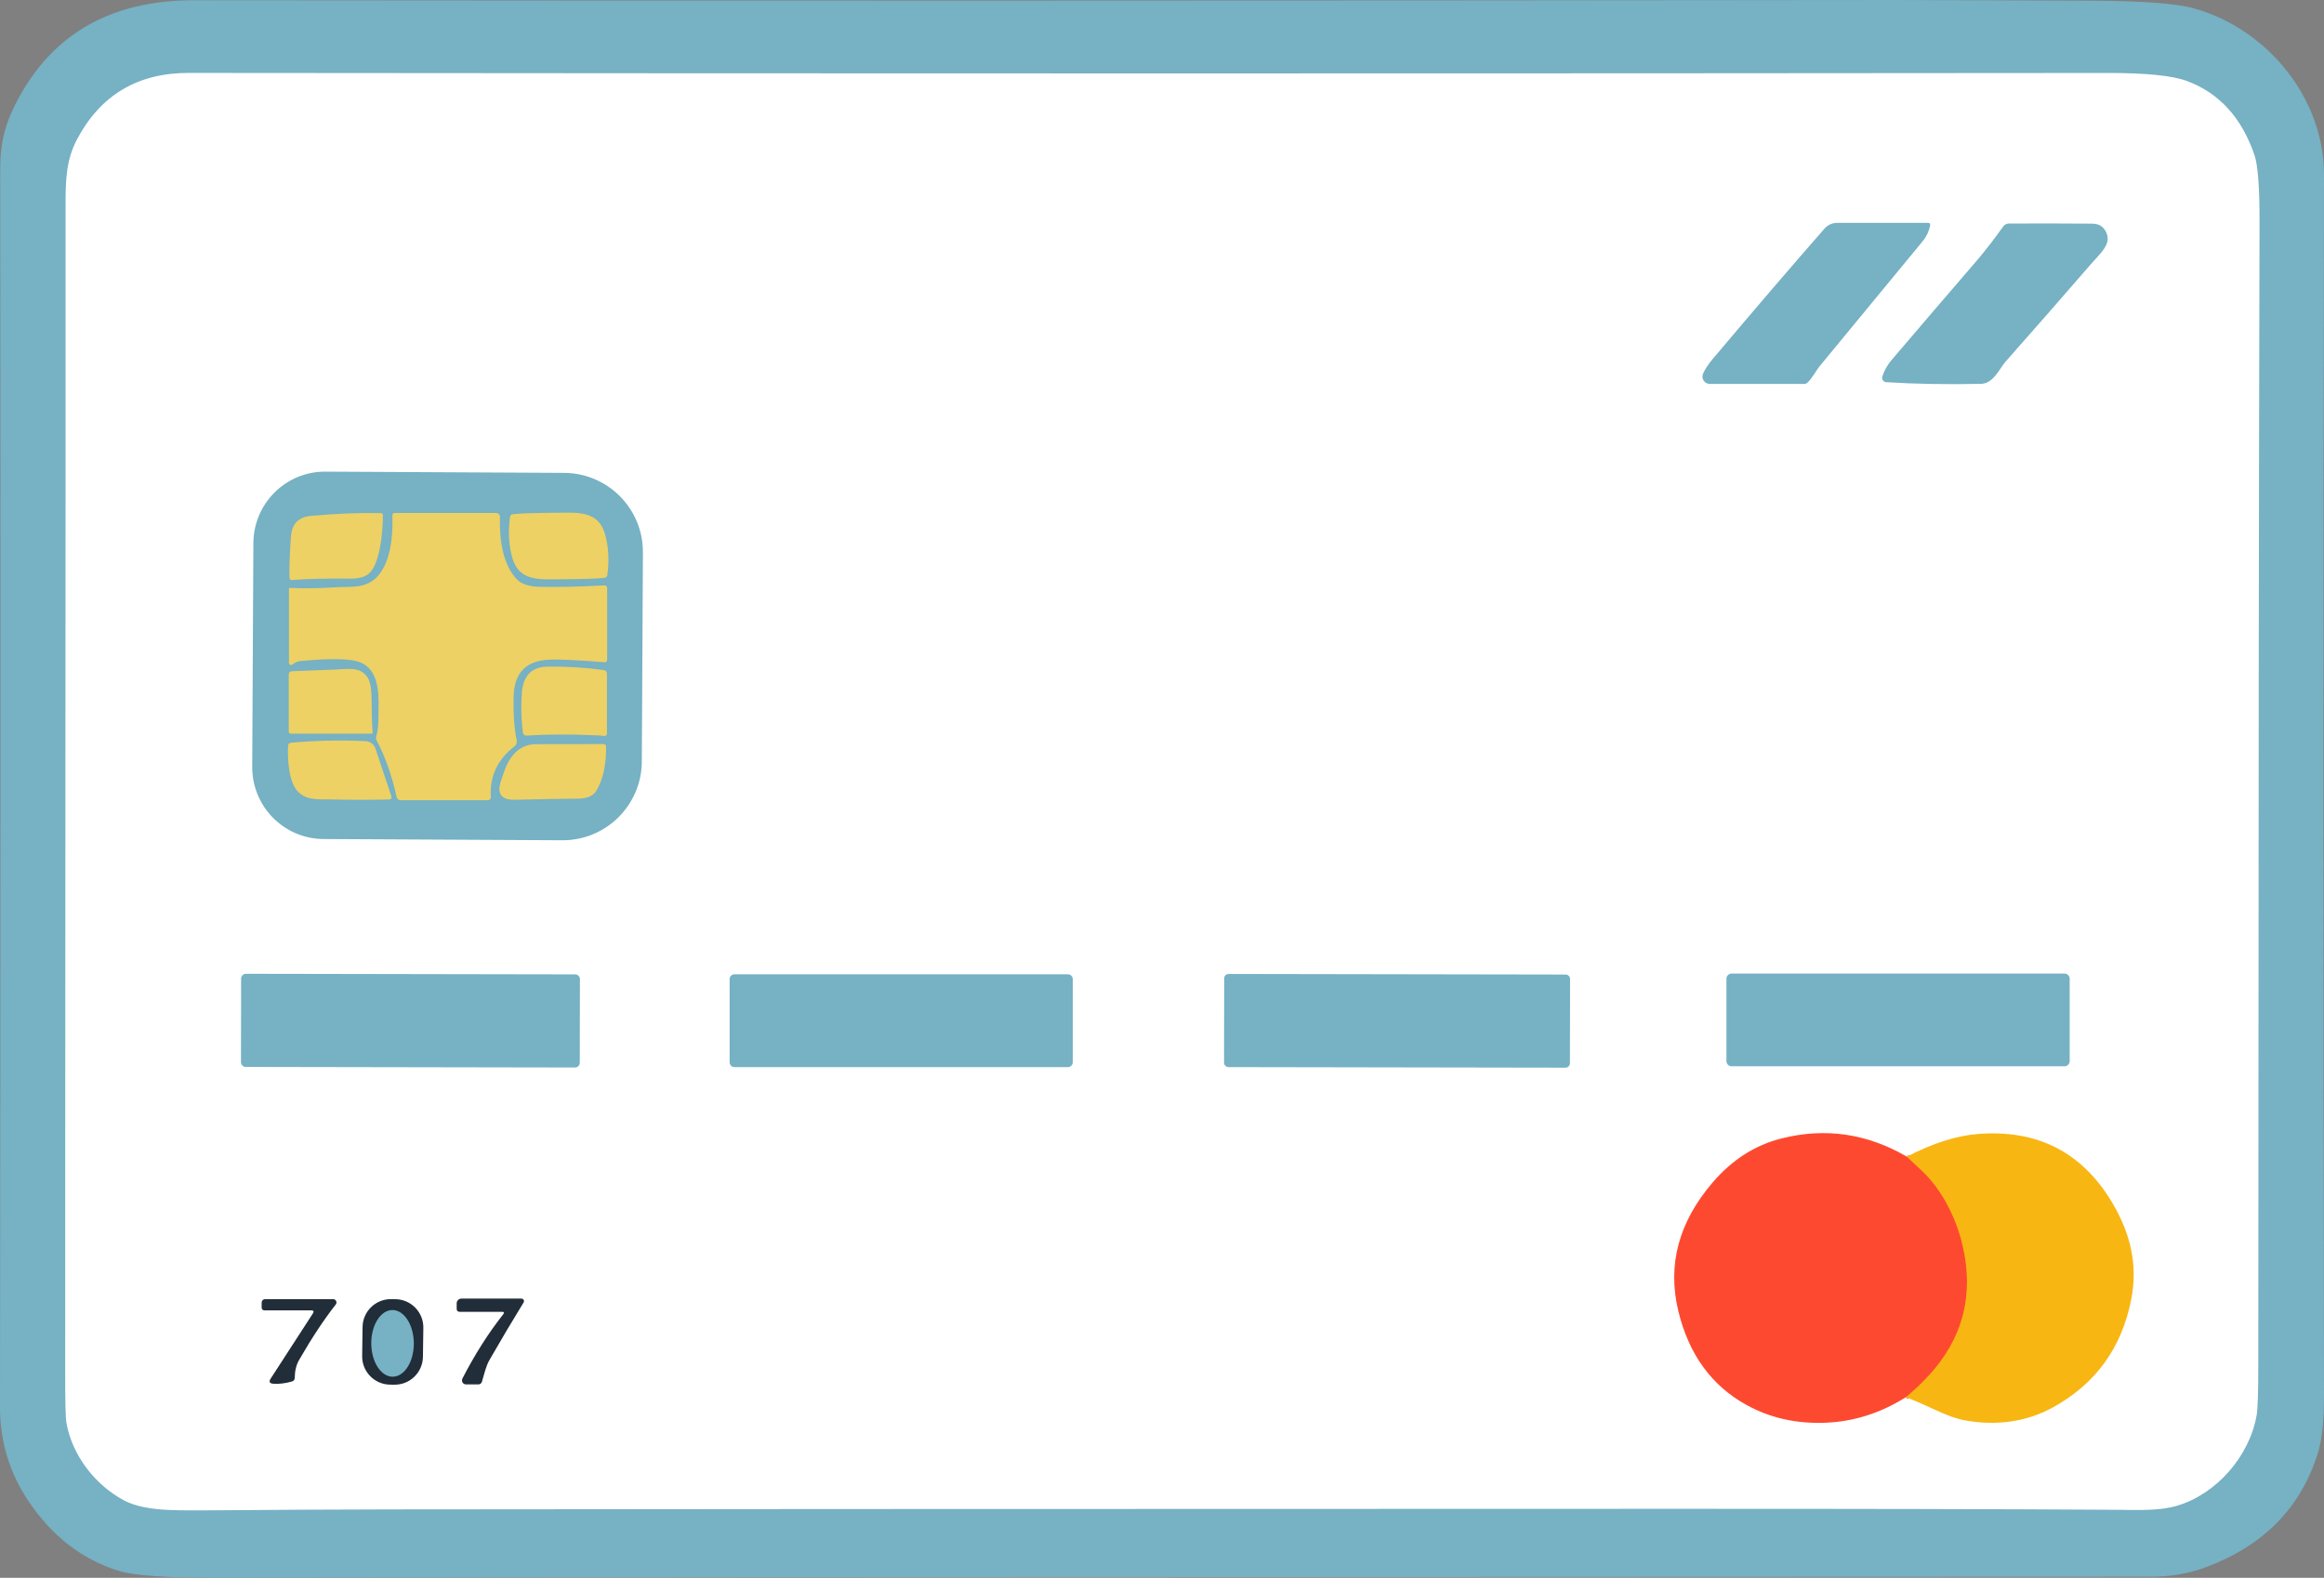 <svg xmlns="http://www.w3.org/2000/svg" id="Layer_2" data-name="Layer 2" viewBox="0 0 967 656.7"><rect x="0" y="0" width="967" height="656.7" fill="#808080" stroke="none"/><defs><style>      .cls-1 {        fill: #fe4931;      }      .cls-1, .cls-2, .cls-3, .cls-4, .cls-5, .cls-6 {        stroke-width: 0px;      }      .cls-7 {        fill: none;        stroke: #fb8022;        stroke-width: 2px;      }      .cls-2 {        fill: #edd164;      }      .cls-3 {        fill: #f8b612;      }      .cls-4 {        fill: #212d38;      }      .cls-5 {        fill: #76b1c4;      }      .cls-6 {        fill: #fff;      }    </style></defs><g id="Layer_1-2" data-name="Layer 1"><path class="cls-5" d="M917.76,652.33c-7.58,2.79-14.77,3.92-23.28,3.92-94.32.04-170.65.07-228.97.09-280.78.07-472.07.19-573.87.37-21.75.03-35.72-.9-41.9-2.79-15.56-4.76-28.29-14.63-38.2-29.6C3.83,612.63-.01,599.79,0,585.81.22,404.48.25,232.6.09,70.18c-.02-9.2,1.45-16.74,5.48-25.08C20,15.08,45.03.08,80.66.11,297.1.34,533.13.3,788.77,0c2.15-.01,29.22.08,81.2.28,21.24.07,35.57,1.15,43,3.23,30.03,8.36,54.09,36.94,54.03,69.38-.32,167.36-.32,336.82,0,508.39.01,10.16-.83,17.98-2.53,23.45-7.09,22.81-22.66,38.67-46.71,47.6Z"></path><path class="cls-6" d="M27.13,572.7c-.02-162.58.22-359.8.15-487.91,0-9.74.28-18.32,4.72-26.7,9.76-18.51,25.26-27.75,46.51-27.74,275.21.27,541.41.28,798.6.02,15.89-.01,26.87,1.1,32.91,3.36,13.4,5.01,22.74,15.27,28.04,30.77,1.46,4.27,2.17,13.74,2.12,28.41-.27,96.06-.45,254.41-.52,475.07,0,11.49-.22,18.49-.67,20.98-3.03,17.41-17,33.02-33.26,37.79-7.49,2.19-16.67,1.71-25.14,1.65-43.16-.29-105.89-.43-188.19-.41-281.14.04-457.44.12-528.9.24-24.05.04-48.1.17-72.15.37-9.72.09-16.56.05-20.53-.11-8.4-.32-14.78-1.64-19.14-3.96-12.08-6.43-21.78-18.84-24.1-32.65-.29-1.82-.44-8.21-.45-19.16Z"></path><path class="cls-7" d="M793.42,481.41c1.96,1.8,4.06,3.76,6.28,5.87,8.58,8.1,14.44,20.09,17,31.29,4.73,20.7-.02,38.73-14.27,54.09-3.15,3.39-6.27,6.34-9.38,8.86"></path><path class="cls-5" d="M712.89,149.13c17.02-20.2,32.44-38.19,46.27-53.98,1.33-1.53,3.26-2.4,5.28-2.4h37.74c.78,0,1.09.38.93,1.15-.49,2.43-1.52,4.58-3.07,6.47-17.89,21.74-32.21,39.11-42.96,52.12-1.15,1.39-3.12,5.07-5.05,6.8-.36.32-.82.5-1.3.5h-39.28c-1.69,0-3.06-1.35-3.07-3.04,0-.42.08-.84.25-1.23.77-1.8,2.18-3.93,4.24-6.39Z"></path><path class="cls-5" d="M869.86,110.11c-11.72,13.54-23.52,27.02-35.38,40.43-2.43,2.75-5.02,9.12-10.16,9.22-14.39.3-27.54.07-39.45-.69-1.01-.06-1.79-.93-1.73-1.93,0-.15.04-.31.09-.45.81-2.51,2.11-4.82,3.92-6.93,11.35-13.32,23.09-27.03,35.23-41.12,3.36-3.91,7.09-8.71,11.17-14.4.53-.74,1.38-1.18,2.27-1.19,9.47-.07,21.05-.06,34.75.04,3.13.03,5.18,1.54,6.15,4.53,1.45,4.44-3.14,8.19-6.86,12.49Z"></path><path class="cls-5" d="M267.06,316.97c-.1,18.19-14.92,32.86-33.11,32.76h0l-99.33-.52c-16.47-.08-29.75-13.54-29.67-30.05,0,0,0-.02,0-.02l.48-93.11c.1-16.52,13.52-29.83,29.99-29.73h0l99.33.52c18.19.1,32.86,14.92,32.76,33.11h0s-.45,87.05-.45,87.05Z"></path><path class="cls-2" d="M120.5,244.67c5.76.29,12.03.22,18.8-.22,7.32-.45,14.1.97,19.08-6.19,3.59-5.21,5.23-13.11,4.89-23.69-.01-.71.33-1.06,1.04-1.06h42.12c.88,0,1.6.72,1.6,1.6,0,.01,0,.03,0,.04-.26,8.96.97,19.6,7.04,25.98,1.83,1.93,4.91,2.97,9.22,3.1,7.06.2,16.1,0,27.11-.58.82-.04,1.23.35,1.23,1.17v29.73c0,.78-.4,1.14-1.19,1.08-12.79-1.03-21-1.34-24.64-.93-8.47.91-12.83,5.93-13.08,15.07-.19,7.28.24,13.4,1.28,18.36.2.93-.15,1.89-.89,2.47-7.12,5.53-10.41,12.57-9.87,21.13.05.69-.47,1.29-1.17,1.34-.03,0-.06,0-.09,0h-36.29c-.81,0-1.5-.56-1.67-1.34-1.92-8.81-4.66-16.61-8.23-23.41-.35-.66-.4-1.35-.17-2.06.53-1.65.82-4.3.84-7.97.06-7.23,1.06-17.95-6.5-22.13-5.22-2.88-19.16-1.62-25.75-1.04-1.39.13-2.53.61-3.44,1.43-.39.34-.97.31-1.31-.07-.15-.17-.23-.38-.23-.6v-30.99c0-.13.11-.24.24-.24,0,0,.02,0,.02,0Z"></path><path class="cls-2" d="M232.26,241.12c-7.67.04-16.13.8-18.97-8.55-1.57-5.2-1.93-10.98-1.08-17.34.1-.72.51-1.13,1.23-1.21,2.73-.35,9.14-.55,19.23-.61,7.67-.04,16.13-.8,18.97,8.55,1.57,5.2,1.93,10.98,1.08,17.34-.1.72-.51,1.13-1.23,1.21-2.73.35-9.14.55-19.23.61Z"></path><path class="cls-2" d="M159.33,214.46c.02,6.08-1.1,21.48-6.58,24.82-1.73,1.05-3.92,1.57-6.56,1.56-11.09-.09-19.29.11-24.6.58-.74.06-1.12-.27-1.15-1-.13-3.88.08-9.62.63-17.21.39-5.2,3.16-8.03,8.32-8.49,10.71-.97,20.4-1.35,29.06-1.15.58.01.87.31.89.89Z"></path><path class="cls-2" d="M248.22,306.06c-11-.49-20.71-.45-29.12.11-.76.06-1.44-.49-1.54-1.26-.69-5.56-.84-11.04-.43-16.46.53-7.25,4.12-10.91,10.76-11,7.77-.1,15.54.38,23.32,1.43.9.13,1.34.65,1.34,1.56v24.73c0,.88-.43,1.26-1.3,1.13-.68-.1-1.69-.18-3.03-.24Z"></path><path class="cls-2" d="M154.46,305.37h-33.39c-.62,0-.93-.31-.93-.93v-23.65c0-.9.44-1.36,1.32-1.41,9.21-.39,15.28-.63,18.21-.71,5-.17,10.39-1.36,13.32,3.38,1.07,1.76,1.61,4.6,1.62,8.51.01,5.3.16,10.03.43,14.18.03.42-.17.63-.58.63Z"></path><path class="cls-2" d="M121.15,309.13c10.51-.94,20.84-1.15,30.99-.65,1.86.09,3.47,1.3,4.07,3.05l6.67,19.99c.17.49-.09,1.02-.58,1.18-.09.03-.19.05-.29.05-8.16.19-16.33.18-24.51-.02-4.87-.11-9.66.52-13.34-3.05-4.09-3.96-4.53-13.6-4.31-19.19.03-.84.46-1.29,1.3-1.36Z"></path><path class="cls-2" d="M214.16,332.87c-5.56.12-7.48-2.46-5.76-7.73,1.11-3.41,1.96-5.72,2.56-6.93,2.74-5.63,6.8-8.45,12.17-8.47l27.89-.04c.79,0,1.19.43,1.19,1.28,0,7.61-1.36,13.66-4.09,18.17-1.31,2.15-3.88,3.24-7.71,3.27-5.99.03-14.74.18-26.24.45Z"></path><path class="cls-5" d="M241.24,442.34c0,1.09-.89,1.97-1.97,1.97l-137.03-.24c-1.09,0-1.97-.89-1.97-1.97h0s.06-34.82.06-34.82c0-1.09.89-1.97,1.97-1.97h0l137.03.24c1.09,0,1.97.89,1.97,1.97h0s-.06,34.82-.06,34.82Z"></path><path class="cls-5" d="M446.37,442.13c0,1.11-.9,2.01-2.01,2.01h-138.76c-1.11,0-2.01-.9-2.01-2.01v-34.6c0-1.11.9-2.01,2.01-2.01h138.76c1.11,0,2.01.9,2.01,2.01v34.6Z"></path><path class="cls-5" d="M653.23,442.54c0,1.02-.83,1.84-1.84,1.84h0l-140.23-.24c-1.02,0-1.84-.83-1.84-1.84l.06-35.08c0-1.02.83-1.84,1.84-1.84h0l140.23.24c1.02,0,1.84.83,1.84,1.84h0l-.06,35.08Z"></path><path class="cls-5" d="M861.18,441.66c0,1.18-.96,2.14-2.14,2.14h-138.54c-1.18,0-2.14-.96-2.14-2.14v-34.3c0-1.18.96-2.14,2.14-2.14h138.54c1.18,0,2.14.96,2.14,2.14h0v34.3Z"></path><path class="cls-1" d="M793.42,481.41c1.96,1.8,4.06,3.76,6.28,5.87,8.58,8.1,14.44,20.09,17,31.29,4.73,20.7-.02,38.73-14.27,54.09-3.15,3.39-6.27,6.34-9.38,8.86-10.61,6.67-21.83,10.22-33.65,10.65-12.04.45-22.94-2.02-32.7-7.41-14.55-8.03-24.01-21.06-28.37-39.11-4.63-19.19.15-37.04,14.36-53.57,8.08-9.4,17.59-15.48,28.52-18.23,18.25-4.61,35.65-2.09,52.21,7.56Z"></path><path class="cls-3" d="M793.05,581.52c3.1-2.51,6.23-5.46,9.38-8.86,14.25-15.36,19-33.39,14.27-54.09-2.56-11.2-8.42-23.19-17-31.29-2.22-2.11-4.32-4.06-6.28-5.87,10.75-5.56,20.57-8.7,29.45-9.42,24.82-1.99,43.49,7.54,56.02,28.6,7.51,12.65,10.72,25.64,7.93,40.08-3.93,20.3-14.85,35.36-32.76,45.19-11.37,6.24-24.32,7.64-36.92,5.22-3.18-.61-7.23-2.07-12.17-4.4-4.06-1.91-8.03-3.63-11.91-5.18Z"></path><path class="cls-4" d="M129.4,545.38h-19.32c-.81,0-1.21-.4-1.21-1.21v-1.78c0-1.11.56-1.67,1.67-1.67h28.09c.75,0,1.37.6,1.38,1.35,0,.31-.1.61-.29.86-4.89,6.24-9.98,13.92-15.24,23.06-1.2,2.08-1.81,4.57-1.84,7.47-.01.81-.41,1.32-1.19,1.54-2.77.79-5.34,1.1-7.71.93-1.6-.12-1.96-.84-1.08-2.19l17.5-27.02c.58-.9.33-1.34-.74-1.34Z"></path><path class="cls-4" d="M175.98,564.74c-.09,6.49-5.43,11.68-11.92,11.59l-1.78-.02c-6.49-.09-11.68-5.43-11.59-11.92h0s.17-12.08.17-12.08c.09-6.49,5.43-11.68,11.92-11.59l1.78.02c6.49.09,11.68,5.43,11.59,11.92h0s-.17,12.08-.17,12.08Z"></path><path class="cls-4" d="M208.9,546h-17.6c-.85,0-1.28-.43-1.28-1.28v-2.25c0-1.09.88-1.97,1.97-1.97h24.99c.57,0,1.05.45,1.05,1.03,0,.2-.05.41-.17.58-4.69,7.64-9.38,15.55-14.08,23.73-1.56,2.71-2.06,5.22-3.25,9.27-.19.65-.79,1.1-1.47,1.1h-5.15c-.93,0-1.69-.76-1.68-1.69,0-.27.07-.54.19-.78,5.07-9.87,10.73-18.79,16.98-26.74.52-.66.35-1-.5-1Z"></path><path class="cls-5" d="M163.41,573.01c-4.89.03-8.89-6.17-8.93-13.83-.04-7.67,3.89-13.9,8.78-13.93,4.89-.03,8.89,6.17,8.93,13.83h0c.04,7.67-3.89,13.9-8.78,13.93Z"></path></g></svg>